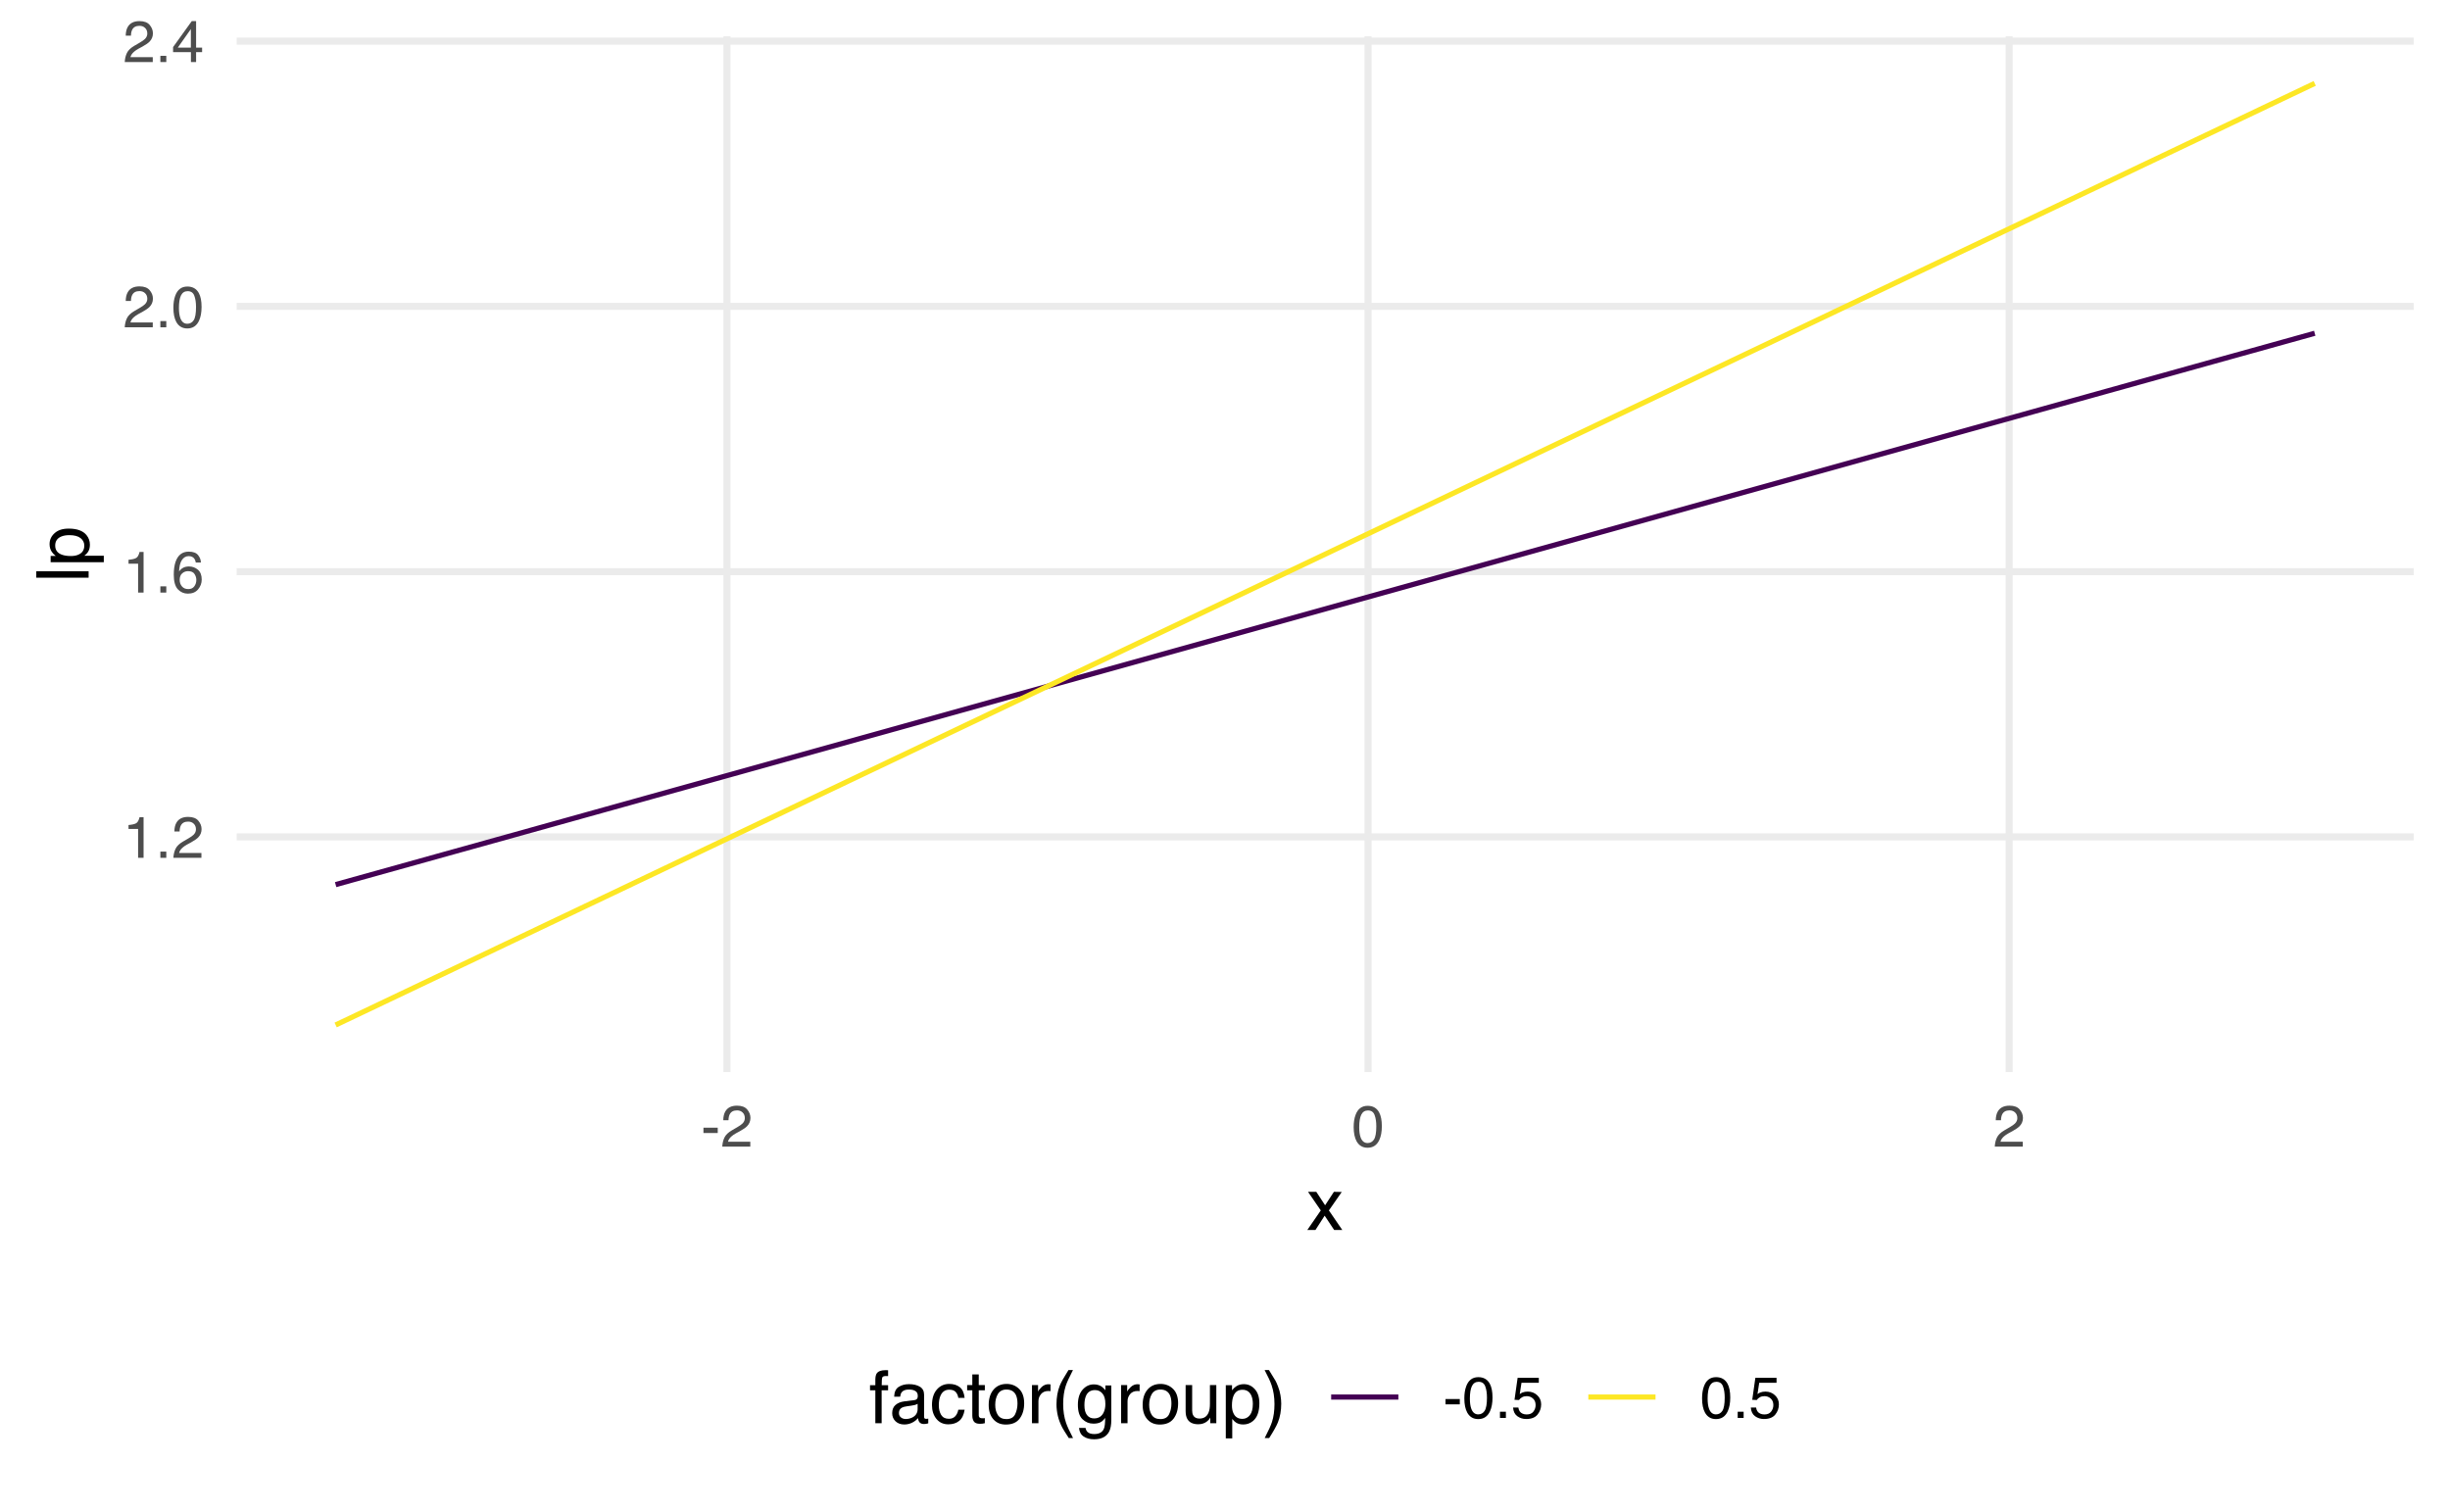<?xml version="1.0" encoding="UTF-8"?>
<svg xmlns="http://www.w3.org/2000/svg" xmlns:xlink="http://www.w3.org/1999/xlink" width="504pt" height="311pt" viewBox="0 0 504 311" version="1.1">
<defs>
<g>
<symbol overflow="visible" id="glyph0-0">
<path style="stroke:none;" d="M 0.391 0 L 0.391 -8.609 L 7.219 -8.609 L 7.219 0 Z M 6.141 -1.078 L 6.141 -7.531 L 1.469 -7.531 L 1.469 -1.078 Z M 6.141 -1.078 "/>
</symbol>
<symbol overflow="visible" id="glyph0-1">
<path style="stroke:none;" d="M 1.156 -5.938 L 1.156 -6.75 C 1.914 -6.82 2.441 -6.945 2.734 -7.125 C 3.035 -7.301 3.266 -7.711 3.422 -8.359 L 4.25 -8.359 L 4.25 0 L 3.125 0 L 3.125 -5.938 Z M 1.156 -5.938 "/>
</symbol>
<symbol overflow="visible" id="glyph0-2">
<path style="stroke:none;" d="M 1.031 -1.281 L 2.25 -1.281 L 2.25 0 L 1.031 0 Z M 1.031 -1.281 "/>
</symbol>
<symbol overflow="visible" id="glyph0-3">
<path style="stroke:none;" d="M 0.375 0 C 0.414 -0.719 0.566 -1.344 0.828 -1.875 C 1.086 -2.414 1.594 -2.906 2.344 -3.344 L 3.469 -4 C 3.969 -4.289 4.32 -4.539 4.531 -4.75 C 4.852 -5.07 5.016 -5.441 5.016 -5.859 C 5.016 -6.348 4.863 -6.734 4.562 -7.016 C 4.27 -7.305 3.883 -7.453 3.406 -7.453 C 2.676 -7.453 2.176 -7.18 1.906 -6.641 C 1.75 -6.336 1.664 -5.93 1.656 -5.422 L 0.578 -5.422 C 0.586 -6.148 0.723 -6.742 0.984 -7.203 C 1.441 -8.016 2.25 -8.422 3.406 -8.422 C 4.363 -8.422 5.062 -8.16 5.5 -7.641 C 5.945 -7.117 6.172 -6.539 6.172 -5.906 C 6.172 -5.238 5.938 -4.664 5.469 -4.188 C 5.195 -3.906 4.707 -3.566 4 -3.172 L 3.188 -2.734 C 2.812 -2.523 2.516 -2.32 2.297 -2.125 C 1.898 -1.789 1.648 -1.414 1.547 -1 L 6.141 -1 L 6.141 0 Z M 0.375 0 "/>
</symbol>
<symbol overflow="visible" id="glyph0-4">
<path style="stroke:none;" d="M 3.516 -8.422 C 4.453 -8.422 5.102 -8.176 5.469 -7.688 C 5.844 -7.207 6.031 -6.707 6.031 -6.188 L 4.984 -6.188 C 4.922 -6.52 4.82 -6.781 4.688 -6.969 C 4.426 -7.32 4.039 -7.5 3.531 -7.5 C 2.938 -7.5 2.461 -7.223 2.109 -6.672 C 1.766 -6.129 1.578 -5.352 1.547 -4.344 C 1.785 -4.695 2.086 -4.961 2.453 -5.141 C 2.785 -5.297 3.16 -5.375 3.578 -5.375 C 4.285 -5.375 4.898 -5.148 5.422 -4.703 C 5.941 -4.254 6.203 -3.582 6.203 -2.688 C 6.203 -1.926 5.953 -1.25 5.453 -0.656 C 4.961 -0.07 4.258 0.219 3.344 0.219 C 2.551 0.219 1.867 -0.078 1.297 -0.672 C 0.734 -1.273 0.453 -2.281 0.453 -3.688 C 0.453 -4.727 0.578 -5.613 0.828 -6.344 C 1.316 -7.727 2.211 -8.422 3.516 -8.422 Z M 3.438 -0.719 C 3.988 -0.719 4.398 -0.906 4.672 -1.281 C 4.953 -1.656 5.094 -2.098 5.094 -2.609 C 5.094 -3.035 4.969 -3.441 4.719 -3.828 C 4.477 -4.211 4.031 -4.406 3.375 -4.406 C 2.926 -4.406 2.531 -4.254 2.188 -3.953 C 1.844 -3.66 1.672 -3.211 1.672 -2.609 C 1.672 -2.078 1.828 -1.629 2.141 -1.266 C 2.453 -0.898 2.883 -0.719 3.438 -0.719 Z M 3.438 -0.719 "/>
</symbol>
<symbol overflow="visible" id="glyph0-5">
<path style="stroke:none;" d="M 3.25 -8.391 C 4.332 -8.391 5.117 -7.941 5.609 -7.047 C 5.984 -6.359 6.172 -5.41 6.172 -4.203 C 6.172 -3.066 6 -2.125 5.656 -1.375 C 5.164 -0.301 4.359 0.234 3.234 0.234 C 2.234 0.234 1.484 -0.203 0.984 -1.078 C 0.578 -1.816 0.375 -2.801 0.375 -4.031 C 0.375 -4.977 0.5 -5.797 0.75 -6.484 C 1.207 -7.754 2.039 -8.391 3.25 -8.391 Z M 3.234 -0.734 C 3.785 -0.734 4.223 -0.973 4.547 -1.453 C 4.867 -1.941 5.031 -2.848 5.031 -4.172 C 5.031 -5.117 4.91 -5.898 4.672 -6.516 C 4.441 -7.129 3.988 -7.438 3.312 -7.438 C 2.688 -7.438 2.227 -7.145 1.938 -6.562 C 1.656 -5.977 1.516 -5.117 1.516 -3.984 C 1.516 -3.129 1.609 -2.441 1.797 -1.922 C 2.078 -1.129 2.555 -0.734 3.234 -0.734 Z M 3.234 -0.734 "/>
</symbol>
<symbol overflow="visible" id="glyph0-6">
<path style="stroke:none;" d="M 3.969 -2.969 L 3.969 -6.781 L 1.281 -2.969 Z M 3.984 0 L 3.984 -2.047 L 0.312 -2.047 L 0.312 -3.078 L 4.156 -8.422 L 5.047 -8.422 L 5.047 -2.969 L 6.281 -2.969 L 6.281 -2.047 L 5.047 -2.047 L 5.047 0 Z M 3.984 0 "/>
</symbol>
<symbol overflow="visible" id="glyph0-7">
<path style="stroke:none;" d="M 0.5 -3.891 L 3.438 -3.891 L 3.438 -2.797 L 0.5 -2.797 Z M 0.5 -3.891 "/>
</symbol>
<symbol overflow="visible" id="glyph0-8">
<path style="stroke:none;" d="M 1.484 -2.141 C 1.555 -1.535 1.836 -1.117 2.328 -0.891 C 2.578 -0.773 2.863 -0.719 3.188 -0.719 C 3.812 -0.719 4.273 -0.914 4.578 -1.312 C 4.879 -1.707 5.031 -2.148 5.031 -2.641 C 5.031 -3.223 4.848 -3.676 4.484 -4 C 4.129 -4.32 3.703 -4.484 3.203 -4.484 C 2.836 -4.484 2.523 -4.41 2.266 -4.266 C 2.004 -4.129 1.785 -3.938 1.609 -3.688 L 0.688 -3.734 L 1.328 -8.25 L 5.688 -8.25 L 5.688 -7.234 L 2.125 -7.234 L 1.766 -4.906 C 1.961 -5.051 2.148 -5.16 2.328 -5.234 C 2.641 -5.359 3 -5.422 3.406 -5.422 C 4.176 -5.422 4.828 -5.172 5.359 -4.672 C 5.898 -4.18 6.172 -3.555 6.172 -2.797 C 6.172 -2.004 5.922 -1.301 5.422 -0.688 C 4.93 -0.082 4.148 0.219 3.078 0.219 C 2.398 0.219 1.797 0.023 1.266 -0.359 C 0.742 -0.742 0.453 -1.336 0.391 -2.141 Z M 1.484 -2.141 "/>
</symbol>
<symbol overflow="visible" id="glyph1-0">
<path style="stroke:none;" d="M 0.484 0 L 0.484 -10.766 L 9.031 -10.766 L 9.031 0 Z M 7.672 -1.344 L 7.672 -9.406 L 1.828 -9.406 L 1.828 -1.344 Z M 7.672 -1.344 "/>
</symbol>
<symbol overflow="visible" id="glyph1-1">
<path style="stroke:none;" d="M 0.219 -7.844 L 1.922 -7.844 L 3.734 -5.078 L 5.547 -7.844 L 7.156 -7.812 L 4.516 -4.016 L 7.266 0 L 5.594 0 L 3.641 -2.938 L 1.75 0 L 0.078 0 L 2.844 -4.016 Z M 0.219 -7.844 "/>
</symbol>
<symbol overflow="visible" id="glyph1-2">
<path style="stroke:none;" d="M 1.297 -9.031 C 1.316 -9.582 1.41 -9.984 1.578 -10.234 C 1.891 -10.68 2.484 -10.906 3.359 -10.906 C 3.441 -10.906 3.523 -10.906 3.609 -10.906 C 3.703 -10.906 3.805 -10.898 3.922 -10.891 L 3.922 -9.688 C 3.785 -9.695 3.688 -9.703 3.625 -9.703 C 3.562 -9.703 3.504 -9.703 3.453 -9.703 C 3.047 -9.703 2.801 -9.598 2.719 -9.391 C 2.645 -9.18 2.609 -8.656 2.609 -7.812 L 3.922 -7.812 L 3.922 -6.766 L 2.594 -6.766 L 2.594 0 L 1.297 0 L 1.297 -6.766 L 0.203 -6.766 L 0.203 -7.812 L 1.297 -7.812 Z M 1.297 -9.031 "/>
</symbol>
<symbol overflow="visible" id="glyph1-3">
<path style="stroke:none;" d="M 1.984 -2.094 C 1.984 -1.707 2.117 -1.406 2.391 -1.188 C 2.672 -0.969 3.004 -0.859 3.391 -0.859 C 3.848 -0.859 4.297 -0.961 4.734 -1.172 C 5.461 -1.535 5.828 -2.125 5.828 -2.938 L 5.828 -3.984 C 5.672 -3.891 5.461 -3.805 5.203 -3.734 C 4.953 -3.672 4.703 -3.625 4.453 -3.594 L 3.656 -3.484 C 3.176 -3.422 2.816 -3.32 2.578 -3.188 C 2.18 -2.957 1.984 -2.594 1.984 -2.094 Z M 5.172 -4.75 C 5.473 -4.789 5.676 -4.922 5.781 -5.141 C 5.832 -5.254 5.859 -5.422 5.859 -5.641 C 5.859 -6.086 5.695 -6.41 5.375 -6.609 C 5.062 -6.816 4.609 -6.922 4.016 -6.922 C 3.328 -6.922 2.836 -6.734 2.547 -6.359 C 2.391 -6.16 2.285 -5.859 2.234 -5.453 L 1 -5.453 C 1.031 -6.422 1.344 -7.094 1.938 -7.469 C 2.539 -7.844 3.242 -8.031 4.047 -8.031 C 4.961 -8.031 5.711 -7.852 6.297 -7.5 C 6.867 -7.156 7.156 -6.609 7.156 -5.859 L 7.156 -1.344 C 7.156 -1.207 7.18 -1.098 7.234 -1.016 C 7.285 -0.93 7.406 -0.891 7.594 -0.891 C 7.645 -0.891 7.707 -0.895 7.781 -0.906 C 7.852 -0.914 7.93 -0.926 8.016 -0.938 L 8.016 0.031 C 7.816 0.094 7.66 0.129 7.547 0.141 C 7.441 0.16 7.297 0.172 7.109 0.172 C 6.66 0.172 6.332 0.008 6.125 -0.312 C 6.02 -0.488 5.941 -0.734 5.891 -1.047 C 5.629 -0.691 5.242 -0.383 4.734 -0.125 C 4.234 0.133 3.68 0.266 3.078 0.266 C 2.348 0.266 1.75 0.047 1.281 -0.391 C 0.82 -0.836 0.594 -1.395 0.594 -2.062 C 0.594 -2.789 0.82 -3.352 1.281 -3.75 C 1.738 -4.145 2.332 -4.391 3.062 -4.484 Z M 4.078 -8.031 Z M 4.078 -8.031 "/>
</symbol>
<symbol overflow="visible" id="glyph1-4">
<path style="stroke:none;" d="M 3.984 -8.078 C 4.867 -8.078 5.586 -7.859 6.141 -7.422 C 6.703 -6.992 7.039 -6.254 7.156 -5.203 L 5.859 -5.203 C 5.785 -5.691 5.609 -6.094 5.328 -6.406 C 5.055 -6.727 4.609 -6.891 3.984 -6.891 C 3.148 -6.891 2.551 -6.477 2.188 -5.656 C 1.957 -5.125 1.844 -4.469 1.844 -3.688 C 1.844 -2.906 2.004 -2.242 2.328 -1.703 C 2.66 -1.172 3.188 -0.906 3.906 -0.906 C 4.445 -0.906 4.879 -1.07 5.203 -1.406 C 5.523 -1.738 5.742 -2.195 5.859 -2.781 L 7.156 -2.781 C 7 -1.738 6.629 -0.973 6.047 -0.484 C 5.461 -0.004 4.711 0.234 3.797 0.234 C 2.773 0.234 1.957 -0.141 1.344 -0.891 C 0.738 -1.641 0.438 -2.578 0.438 -3.703 C 0.438 -5.078 0.77 -6.148 1.438 -6.922 C 2.102 -7.691 2.953 -8.078 3.984 -8.078 Z M 3.781 -8.031 Z M 3.781 -8.031 "/>
</symbol>
<symbol overflow="visible" id="glyph1-5">
<path style="stroke:none;" d="M 1.234 -10.031 L 2.562 -10.031 L 2.562 -7.844 L 3.812 -7.844 L 3.812 -6.766 L 2.562 -6.766 L 2.562 -1.641 C 2.562 -1.367 2.656 -1.188 2.844 -1.094 C 2.945 -1.039 3.117 -1.016 3.359 -1.016 C 3.422 -1.016 3.488 -1.016 3.562 -1.016 C 3.633 -1.023 3.719 -1.035 3.812 -1.047 L 3.812 0 C 3.664 0.039 3.508 0.07 3.344 0.094 C 3.176 0.113 3 0.125 2.812 0.125 C 2.195 0.125 1.781 -0.031 1.562 -0.344 C 1.344 -0.664 1.234 -1.078 1.234 -1.578 L 1.234 -6.766 L 0.172 -6.766 L 0.172 -7.844 L 1.234 -7.844 Z M 1.234 -10.031 "/>
</symbol>
<symbol overflow="visible" id="glyph1-6">
<path style="stroke:none;" d="M 4.078 -0.844 C 4.953 -0.844 5.551 -1.172 5.875 -1.828 C 6.195 -2.492 6.359 -3.234 6.359 -4.047 C 6.359 -4.785 6.242 -5.383 6.016 -5.844 C 5.641 -6.562 5 -6.922 4.094 -6.922 C 3.289 -6.922 2.703 -6.613 2.328 -6 C 1.961 -5.383 1.781 -4.641 1.781 -3.766 C 1.781 -2.93 1.961 -2.234 2.328 -1.672 C 2.703 -1.117 3.285 -0.844 4.078 -0.844 Z M 4.125 -8.078 C 5.133 -8.078 5.988 -7.738 6.688 -7.062 C 7.383 -6.383 7.734 -5.395 7.734 -4.094 C 7.734 -2.82 7.426 -1.773 6.812 -0.953 C 6.195 -0.129 5.242 0.281 3.953 0.281 C 2.879 0.281 2.023 -0.082 1.391 -0.812 C 0.754 -1.539 0.438 -2.52 0.438 -3.75 C 0.438 -5.07 0.77 -6.125 1.438 -6.906 C 2.102 -7.688 3 -8.078 4.125 -8.078 Z M 4.094 -8.031 Z M 4.094 -8.031 "/>
</symbol>
<symbol overflow="visible" id="glyph1-7">
<path style="stroke:none;" d="M 1 -7.844 L 2.25 -7.844 L 2.25 -6.484 C 2.352 -6.754 2.602 -7.078 3 -7.453 C 3.406 -7.828 3.867 -8.016 4.391 -8.016 C 4.422 -8.016 4.461 -8.008 4.516 -8 C 4.578 -8 4.676 -7.992 4.812 -7.984 L 4.812 -6.594 C 4.738 -6.602 4.664 -6.609 4.594 -6.609 C 4.531 -6.617 4.461 -6.625 4.391 -6.625 C 3.723 -6.625 3.211 -6.41 2.859 -5.984 C 2.504 -5.555 2.328 -5.066 2.328 -4.516 L 2.328 0 L 1 0 Z M 1 -7.844 "/>
</symbol>
<symbol overflow="visible" id="glyph1-8">
<path style="stroke:none;" d="M 4.438 -10.938 C 3.664 -9.445 3.164 -8.348 2.938 -7.641 C 2.594 -6.578 2.422 -5.344 2.422 -3.938 C 2.422 -2.52 2.617 -1.227 3.016 -0.062 C 3.266 0.664 3.742 1.707 4.453 3.062 L 3.578 3.062 C 2.859 1.945 2.414 1.234 2.25 0.922 C 2.082 0.617 1.895 0.203 1.688 -0.328 C 1.414 -1.047 1.227 -1.816 1.125 -2.641 C 1.07 -3.066 1.047 -3.473 1.047 -3.859 C 1.047 -5.297 1.27 -6.582 1.719 -7.719 C 2.008 -8.438 2.609 -9.508 3.516 -10.938 Z M 4.438 -10.938 "/>
</symbol>
<symbol overflow="visible" id="glyph1-9">
<path style="stroke:none;" d="M 3.734 -7.984 C 4.348 -7.984 4.883 -7.832 5.344 -7.531 C 5.594 -7.352 5.848 -7.102 6.109 -6.781 L 6.109 -7.766 L 7.328 -7.766 L 7.328 -0.641 C 7.328 0.359 7.18 1.145 6.891 1.719 C 6.336 2.781 5.301 3.312 3.781 3.312 C 2.938 3.312 2.227 3.125 1.656 2.75 C 1.082 2.375 0.758 1.781 0.688 0.969 L 2.031 0.969 C 2.094 1.32 2.219 1.594 2.406 1.781 C 2.707 2.082 3.176 2.234 3.812 2.234 C 4.82 2.234 5.484 1.875 5.797 1.156 C 5.984 0.738 6.07 -0.008 6.062 -1.094 C 5.789 -0.688 5.469 -0.383 5.094 -0.188 C 4.727 0 4.242 0.094 3.641 0.094 C 2.785 0.094 2.039 -0.207 1.406 -0.812 C 0.77 -1.414 0.453 -2.41 0.453 -3.797 C 0.453 -5.109 0.77 -6.133 1.406 -6.875 C 2.051 -7.613 2.828 -7.984 3.734 -7.984 Z M 6.109 -3.953 C 6.109 -4.922 5.906 -5.641 5.5 -6.109 C 5.102 -6.578 4.598 -6.812 3.984 -6.812 C 3.047 -6.812 2.41 -6.379 2.078 -5.516 C 1.891 -5.047 1.797 -4.438 1.797 -3.688 C 1.797 -2.801 1.973 -2.129 2.328 -1.672 C 2.691 -1.211 3.176 -0.984 3.781 -0.984 C 4.727 -0.984 5.395 -1.41 5.781 -2.266 C 6 -2.742 6.109 -3.305 6.109 -3.953 Z M 3.891 -8.031 Z M 3.891 -8.031 "/>
</symbol>
<symbol overflow="visible" id="glyph1-10">
<path style="stroke:none;" d="M 2.281 -7.844 L 2.281 -2.641 C 2.281 -2.234 2.344 -1.906 2.469 -1.656 C 2.707 -1.188 3.145 -0.953 3.781 -0.953 C 4.695 -0.953 5.32 -1.363 5.656 -2.188 C 5.844 -2.625 5.938 -3.223 5.938 -3.984 L 5.938 -7.844 L 7.25 -7.844 L 7.25 0 L 6 0 L 6.016 -1.156 C 5.848 -0.852 5.641 -0.602 5.391 -0.406 C 4.879 0.008 4.266 0.219 3.547 0.219 C 2.43 0.219 1.672 -0.156 1.266 -0.906 C 1.047 -1.312 0.938 -1.848 0.938 -2.516 L 0.938 -7.844 Z M 4.094 -8.031 Z M 4.094 -8.031 "/>
</symbol>
<symbol overflow="visible" id="glyph1-11">
<path style="stroke:none;" d="M 4.281 -0.891 C 4.895 -0.891 5.406 -1.145 5.812 -1.656 C 6.219 -2.176 6.422 -2.945 6.422 -3.969 C 6.422 -4.594 6.332 -5.129 6.156 -5.578 C 5.812 -6.441 5.188 -6.875 4.281 -6.875 C 3.363 -6.875 2.738 -6.422 2.406 -5.516 C 2.219 -5.023 2.125 -4.398 2.125 -3.641 C 2.125 -3.035 2.219 -2.523 2.406 -2.109 C 2.75 -1.297 3.375 -0.891 4.281 -0.891 Z M 0.859 -7.812 L 2.141 -7.812 L 2.141 -6.766 C 2.41 -7.117 2.703 -7.395 3.016 -7.594 C 3.453 -7.883 3.973 -8.031 4.578 -8.031 C 5.461 -8.031 6.211 -7.688 6.828 -7 C 7.453 -6.32 7.766 -5.352 7.766 -4.094 C 7.766 -2.383 7.32 -1.164 6.438 -0.438 C 5.863 0.031 5.203 0.266 4.453 0.266 C 3.859 0.266 3.363 0.133 2.969 -0.125 C 2.727 -0.27 2.469 -0.52 2.188 -0.875 L 2.188 3.125 L 0.859 3.125 Z M 0.859 -7.812 "/>
</symbol>
<symbol overflow="visible" id="glyph1-12">
<path style="stroke:none;" d="M 0.516 3.062 C 1.297 1.551 1.797 0.445 2.016 -0.25 C 2.359 -1.301 2.531 -2.531 2.531 -3.938 C 2.531 -5.352 2.332 -6.645 1.938 -7.812 C 1.695 -8.539 1.219 -9.582 0.5 -10.938 L 1.391 -10.938 C 2.141 -9.738 2.594 -9 2.75 -8.719 C 2.906 -8.438 3.078 -8.047 3.266 -7.547 C 3.504 -6.941 3.672 -6.336 3.766 -5.734 C 3.867 -5.141 3.922 -4.566 3.922 -4.016 C 3.922 -2.578 3.691 -1.289 3.234 -0.156 C 2.941 0.57 2.344 1.645 1.438 3.062 Z M 0.516 3.062 "/>
</symbol>
<symbol overflow="visible" id="glyph2-0">
<path style="stroke:none;" d="M 0 -0.484 L -10.766 -0.484 L -10.766 -9.031 L 0 -9.031 Z M -1.344 -7.672 L -9.406 -7.672 L -9.406 -1.828 L -1.344 -1.828 Z M -1.344 -7.672 "/>
</symbol>
<symbol overflow="visible" id="glyph2-1">
<path style="stroke:none;" d="M -10.766 -1 L -10.766 -2.328 L 0 -2.328 L 0 -1 Z M -10.766 -1 "/>
</symbol>
<symbol overflow="visible" id="glyph2-2">
<path style="stroke:none;" d="M -0.891 -4.281 C -0.891 -4.895 -1.145 -5.406 -1.656 -5.812 C -2.176 -6.219 -2.945 -6.422 -3.969 -6.422 C -4.594 -6.422 -5.129 -6.332 -5.578 -6.156 C -6.441 -5.812 -6.875 -5.188 -6.875 -4.281 C -6.875 -3.363 -6.422 -2.738 -5.516 -2.406 C -5.023 -2.219 -4.398 -2.125 -3.641 -2.125 C -3.035 -2.125 -2.523 -2.219 -2.109 -2.406 C -1.297 -2.75 -0.891 -3.375 -0.891 -4.281 Z M -7.812 -0.859 L -7.812 -2.141 L -6.766 -2.141 C -7.117 -2.41 -7.395 -2.703 -7.594 -3.016 C -7.883 -3.453 -8.031 -3.973 -8.031 -4.578 C -8.031 -5.461 -7.688 -6.211 -7 -6.828 C -6.32 -7.453 -5.352 -7.766 -4.094 -7.766 C -2.383 -7.766 -1.164 -7.32 -0.438 -6.438 C 0.031 -5.863 0.266 -5.203 0.266 -4.453 C 0.266 -3.859 0.133 -3.363 -0.125 -2.969 C -0.27 -2.727 -0.52 -2.469 -0.875 -2.188 L 3.125 -2.188 L 3.125 -0.859 Z M -7.812 -0.859 "/>
</symbol>
</g>
<clipPath id="clip1">
  <path d="M 48.691 171 L 496.527 171 L 496.527 173 L 48.691 173 Z M 48.691 171 "/>
</clipPath>
<clipPath id="clip2">
  <path d="M 48.691 116 L 496.527 116 L 496.527 119 L 48.691 119 Z M 48.691 116 "/>
</clipPath>
<clipPath id="clip3">
  <path d="M 48.691 62 L 496.527 62 L 496.527 64 L 48.691 64 Z M 48.691 62 "/>
</clipPath>
<clipPath id="clip4">
  <path d="M 48.691 7.473 L 496.527 7.473 L 496.527 10 L 48.691 10 Z M 48.691 7.473 "/>
</clipPath>
<clipPath id="clip5">
  <path d="M 148 7.473 L 151 7.473 L 151 220.562 L 148 220.562 Z M 148 7.473 "/>
</clipPath>
<clipPath id="clip6">
  <path d="M 280 7.473 L 283 7.473 L 283 220.562 L 280 220.562 Z M 280 7.473 "/>
</clipPath>
<clipPath id="clip7">
  <path d="M 412 7.473 L 415 7.473 L 415 220.562 L 412 220.562 Z M 412 7.473 "/>
</clipPath>
</defs>
<g id="surface189">
<rect x="0" y="0" width="504" height="311" style="fill:rgb(100%,100%,100%);fill-opacity:1;stroke:none;"/>
<g clip-path="url(#clip1)" clip-rule="nonzero">
<path style="fill:none;stroke-width:1.455;stroke-linecap:butt;stroke-linejoin:round;stroke:rgb(92.157%,92.157%,92.157%);stroke-opacity:1;stroke-miterlimit:10;" d="M 48.691 172.18 L 496.527 172.18 "/>
</g>
<g clip-path="url(#clip2)" clip-rule="nonzero">
<path style="fill:none;stroke-width:1.455;stroke-linecap:butt;stroke-linejoin:round;stroke:rgb(92.157%,92.157%,92.157%);stroke-opacity:1;stroke-miterlimit:10;" d="M 48.691 117.609 L 496.527 117.609 "/>
</g>
<g clip-path="url(#clip3)" clip-rule="nonzero">
<path style="fill:none;stroke-width:1.455;stroke-linecap:butt;stroke-linejoin:round;stroke:rgb(92.157%,92.157%,92.157%);stroke-opacity:1;stroke-miterlimit:10;" d="M 48.691 63.035 L 496.527 63.035 "/>
</g>
<g clip-path="url(#clip4)" clip-rule="nonzero">
<path style="fill:none;stroke-width:1.455;stroke-linecap:butt;stroke-linejoin:round;stroke:rgb(92.157%,92.157%,92.157%);stroke-opacity:1;stroke-miterlimit:10;" d="M 48.691 8.461 L 496.527 8.461 "/>
</g>
<g clip-path="url(#clip5)" clip-rule="nonzero">
<path style="fill:none;stroke-width:1.455;stroke-linecap:butt;stroke-linejoin:round;stroke:rgb(92.157%,92.157%,92.157%);stroke-opacity:1;stroke-miterlimit:10;" d="M 149.547 220.559 L 149.547 7.473 "/>
</g>
<g clip-path="url(#clip6)" clip-rule="nonzero">
<path style="fill:none;stroke-width:1.455;stroke-linecap:butt;stroke-linejoin:round;stroke:rgb(92.157%,92.157%,92.157%);stroke-opacity:1;stroke-miterlimit:10;" d="M 281.43 220.559 L 281.43 7.473 "/>
</g>
<g clip-path="url(#clip7)" clip-rule="nonzero">
<path style="fill:none;stroke-width:1.455;stroke-linecap:butt;stroke-linejoin:round;stroke:rgb(92.157%,92.157%,92.157%);stroke-opacity:1;stroke-miterlimit:10;" d="M 413.312 220.559 L 413.312 7.473 "/>
</g>
<path style="fill:none;stroke-width:1.067;stroke-linecap:butt;stroke-linejoin:round;stroke:rgb(26.667%,0.392%,32.941%);stroke-opacity:1;stroke-miterlimit:10;" d="M 69.047 181.996 L 93.145 175.281 L 93.246 175.254 L 104.023 172.254 L 113.184 169.699 L 114.727 169.27 L 117.66 168.453 L 120.387 167.691 L 124.324 166.594 L 127.945 165.586 L 130.422 164.898 L 130.895 164.766 L 132.18 164.406 L 132.375 164.352 L 134.281 163.82 L 136.883 163.098 L 138.793 162.562 L 140.473 162.098 L 141.195 161.895 L 142.547 161.52 L 143.094 161.367 L 143.727 161.191 L 146.656 160.375 L 146.707 160.359 L 149.082 159.699 L 150.145 159.402 L 152.18 158.836 L 152.613 158.715 L 152.754 158.676 L 153.164 158.562 L 153.949 158.34 L 154.488 158.191 L 155.02 158.043 L 155.039 158.039 L 155.867 157.809 L 156.246 157.703 L 159.238 156.867 L 159.289 156.855 L 160.965 156.387 L 161.133 156.34 L 161.52 156.23 L 163.938 155.559 L 165.23 155.199 L 166.176 154.938 L 167.09 154.68 L 167.746 154.496 L 168.105 154.398 L 168.27 154.352 L 168.492 154.289 L 168.664 154.242 L 169.039 154.137 L 169.234 154.082 L 169.688 153.957 L 169.754 153.938 L 169.918 153.891 L 170.75 153.66 L 171.164 153.547 L 173.016 153.031 L 173.953 152.77 L 174.648 152.574 L 175.199 152.422 L 175.215 152.418 L 175.367 152.375 L 175.773 152.262 L 176.281 152.117 L 177.516 151.773 L 177.906 151.668 L 177.93 151.66 L 178.965 151.371 L 179.742 151.156 L 180.203 151.027 L 181.344 150.711 L 181.391 150.695 L 182.758 150.316 L 182.895 150.277 L 183.656 150.062 L 184.074 149.949 L 184.594 149.805 L 184.945 149.707 L 185.105 149.66 L 185.699 149.496 L 186.18 149.359 L 186.223 149.348 L 186.469 149.281 L 186.484 149.277 L 187.301 149.051 L 188.258 148.781 L 188.547 148.703 L 188.66 148.672 L 188.816 148.625 L 190.605 148.129 L 191.363 147.918 L 191.441 147.895 L 191.609 147.848 L 191.848 147.781 L 192.27 147.664 L 192.359 147.641 L 192.477 147.605 L 192.746 147.531 L 193.254 147.391 L 193.32 147.371 L 193.758 147.25 L 193.902 147.211 L 193.953 147.195 L 193.977 147.188 L 194.207 147.125 L 194.32 147.094 L 194.43 147.062 L 194.68 146.992 L 194.773 146.965 L 195.688 146.711 L 196.066 146.605 L 196.145 146.586 L 196.246 146.555 L 196.555 146.473 L 197.648 146.164 L 198.031 146.059 L 198.527 145.922 L 198.562 145.91 L 198.773 145.852 L 199.176 145.742 L 199.602 145.621 L 199.676 145.602 L 199.684 145.598 L 200.18 145.461 L 200.543 145.359 L 200.605 145.344 L 202.109 144.922 L 202.41 144.84 L 203.094 144.648 L 203.375 144.57 L 204.125 144.359 L 204.629 144.223 L 204.73 144.191 L 204.914 144.141 L 205.16 144.074 L 205.645 143.938 L 205.691 143.926 L 206.031 143.832 L 206.043 143.828 L 206.227 143.777 L 206.324 143.75 L 207.438 143.438 L 207.445 143.438 L 207.484 143.426 L 207.66 143.375 L 207.707 143.363 L 208.062 143.266 L 208.633 143.105 L 208.836 143.051 L 209.02 142.996 L 209.121 142.969 L 209.422 142.887 L 209.445 142.879 L 209.742 142.797 L 210.047 142.711 L 210.406 142.613 L 210.988 142.449 L 211.246 142.379 L 211.309 142.359 L 211.387 142.34 L 211.582 142.285 L 211.746 142.238 L 212.348 142.07 L 212.809 141.941 L 212.859 141.93 L 213.289 141.809 L 213.406 141.777 L 213.719 141.688 L 213.93 141.629 L 213.949 141.625 L 213.992 141.613 L 214.027 141.602 L 214.062 141.594 L 214.199 141.555 L 214.32 141.52 L 214.41 141.496 L 214.539 141.461 L 214.594 141.445 L 214.754 141.398 L 214.984 141.336 L 215.27 141.258 L 215.434 141.211 L 215.801 141.109 L 216.129 141.016 L 216.613 140.883 L 216.645 140.875 L 217.262 140.703 L 217.309 140.688 L 217.484 140.641 L 217.629 140.598 L 217.969 140.504 L 218.441 140.375 L 218.543 140.344 L 218.938 140.234 L 219.039 140.207 L 219.047 140.203 L 219.109 140.188 L 219.223 140.156 L 219.305 140.133 L 220.043 139.926 L 220.164 139.895 L 220.809 139.715 L 220.93 139.68 L 221.039 139.648 L 221.074 139.641 L 221.371 139.555 L 221.453 139.535 L 221.676 139.473 L 221.77 139.445 L 222.395 139.27 L 222.559 139.227 L 222.59 139.215 L 222.672 139.195 L 222.73 139.176 L 222.75 139.172 L 223.031 139.094 L 223.09 139.078 L 223.223 139.039 L 223.523 138.957 L 223.691 138.91 L 224.168 138.777 L 224.457 138.695 L 224.512 138.68 L 224.812 138.598 L 225.18 138.496 L 225.438 138.422 L 225.969 138.277 L 226.848 138.031 L 227.039 137.977 L 227.598 137.82 L 227.68 137.801 L 228.035 137.699 L 228.133 137.672 L 228.324 137.617 L 228.461 137.582 L 229.73 137.227 L 229.973 137.16 L 230.844 136.918 L 231.133 136.836 L 231.301 136.789 L 231.309 136.789 L 231.598 136.707 L 232.062 136.578 L 232.094 136.57 L 232.16 136.551 L 233.059 136.301 L 233.086 136.293 L 233.262 136.242 L 233.918 136.062 L 234.105 136.008 L 234.211 135.98 L 234.449 135.914 L 235.16 135.715 L 235.184 135.707 L 235.504 135.617 L 235.734 135.555 L 235.895 135.512 L 236.117 135.449 L 236.352 135.383 L 236.621 135.309 L 237.531 135.055 L 237.551 135.047 L 237.582 135.039 L 237.73 135 L 238.215 134.863 L 238.875 134.68 L 238.891 134.676 L 238.977 134.652 L 239.199 134.59 L 239.32 134.555 L 239.418 134.527 L 239.566 134.488 L 240.094 134.34 L 240.77 134.152 L 240.938 134.105 L 241.066 134.07 L 241.262 134.016 L 241.672 133.898 L 241.777 133.871 L 241.805 133.863 L 242.691 133.617 L 242.875 133.566 L 242.949 133.543 L 243.16 133.484 L 243.34 133.438 L 243.465 133.402 L 243.5 133.391 L 243.66 133.348 L 243.836 133.297 L 244.133 133.215 L 244.281 133.172 L 244.539 133.102 L 244.883 133.004 L 245.066 132.953 L 245.754 132.762 L 246.055 132.68 L 246.891 132.445 L 246.914 132.441 L 246.973 132.422 L 247.066 132.398 L 247.418 132.301 L 247.621 132.242 L 247.629 132.238 L 247.656 132.23 L 247.754 132.207 L 248.227 132.074 L 248.309 132.051 L 248.531 131.988 L 248.555 131.98 L 248.672 131.949 L 248.816 131.91 L 249.281 131.781 L 249.742 131.652 L 249.754 131.648 L 249.973 131.586 L 249.98 131.586 L 249.996 131.582 L 250.312 131.492 L 250.379 131.473 L 250.523 131.434 L 250.691 131.387 L 250.715 131.379 L 250.754 131.371 L 250.852 131.344 L 251.172 131.254 L 251.332 131.207 L 251.391 131.191 L 251.484 131.168 L 251.574 131.141 L 251.715 131.102 L 251.75 131.094 L 251.816 131.074 L 251.902 131.051 L 251.992 131.023 L 252.004 131.02 L 252.285 130.945 L 252.379 130.918 L 252.457 130.895 L 252.898 130.773 L 253.098 130.715 L 253.688 130.551 L 253.703 130.547 L 253.742 130.535 L 253.828 130.512 L 254.398 130.355 L 254.691 130.273 L 254.941 130.203 L 255.004 130.188 L 255.082 130.164 L 255.371 130.082 L 255.477 130.055 L 255.617 130.016 L 255.676 130 L 255.836 129.953 L 256.168 129.859 L 256.441 129.785 L 256.578 129.746 L 256.645 129.727 L 256.742 129.703 L 256.766 129.695 L 257.09 129.605 L 257.16 129.586 L 257.172 129.582 L 257.23 129.566 L 257.238 129.562 L 257.262 129.555 L 257.512 129.488 L 257.559 129.473 L 257.73 129.426 L 257.805 129.406 L 257.84 129.395 L 258.164 129.305 L 258.188 129.297 L 258.426 129.23 L 258.605 129.184 L 259.07 129.051 L 259.281 128.992 L 259.445 128.949 L 259.457 128.945 L 259.594 128.906 L 259.984 128.797 L 260.035 128.785 L 260.09 128.77 L 260.207 128.734 L 260.52 128.648 L 260.746 128.586 L 261.066 128.496 L 261.363 128.414 L 261.398 128.402 L 261.641 128.336 L 261.906 128.262 L 261.996 128.238 L 262.105 128.207 L 262.266 128.164 L 262.637 128.059 L 262.887 127.988 L 262.926 127.977 L 263.359 127.859 L 263.633 127.781 L 263.648 127.777 L 263.941 127.695 L 264.133 127.641 L 264.266 127.605 L 264.406 127.566 L 264.441 127.555 L 264.875 127.434 L 265.332 127.309 L 265.875 127.156 L 266.105 127.094 L 266.32 127.031 L 266.34 127.027 L 266.973 126.852 L 267.316 126.754 L 267.527 126.695 L 267.746 126.637 L 267.871 126.602 L 267.883 126.598 L 268.039 126.555 L 268.324 126.473 L 268.516 126.422 L 269.137 126.246 L 269.199 126.23 L 269.254 126.215 L 269.34 126.191 L 269.773 126.07 L 269.887 126.039 L 269.953 126.02 L 270.969 125.738 L 271.227 125.664 L 271.398 125.617 L 271.414 125.613 L 271.422 125.609 L 271.543 125.578 L 271.762 125.516 L 272.324 125.359 L 272.398 125.34 L 272.582 125.289 L 272.629 125.273 L 272.633 125.273 L 272.703 125.254 L 272.723 125.25 L 272.801 125.227 L 272.922 125.191 L 273.027 125.164 L 273.301 125.086 L 273.789 124.953 L 273.848 124.934 L 273.953 124.906 L 273.996 124.895 L 274.152 124.852 L 274.164 124.848 L 274.195 124.84 L 274.414 124.777 L 274.566 124.734 L 274.648 124.711 L 274.898 124.645 L 274.926 124.637 L 275.367 124.512 L 275.371 124.512 L 275.516 124.473 L 275.723 124.414 L 275.836 124.383 L 275.848 124.379 L 275.938 124.352 L 276.082 124.312 L 276.09 124.312 L 276.383 124.227 L 276.543 124.184 L 276.691 124.145 L 277.012 124.055 L 277.047 124.043 L 277.164 124.012 L 277.227 123.992 L 277.379 123.953 L 277.383 123.949 L 277.883 123.812 L 277.895 123.809 L 278.066 123.762 L 278.082 123.754 L 278.137 123.742 L 278.172 123.73 L 278.219 123.719 L 278.344 123.684 L 278.539 123.629 L 278.777 123.562 L 278.875 123.535 L 279.215 123.441 L 279.359 123.398 L 279.371 123.395 L 280.195 123.168 L 280.203 123.164 L 280.629 123.047 L 280.824 122.992 L 281.062 122.926 L 281.316 122.855 L 281.52 122.797 L 281.559 122.785 L 281.672 122.754 L 282 122.664 L 282.348 122.566 L 282.484 122.527 L 282.535 122.516 L 282.797 122.441 L 282.977 122.391 L 283.094 122.359 L 283.215 122.324 L 283.773 122.172 L 283.875 122.141 L 284.121 122.074 L 284.992 121.828 L 285.066 121.809 L 285.07 121.809 L 285.145 121.789 L 285.27 121.754 L 285.406 121.715 L 285.496 121.691 L 285.652 121.648 L 285.723 121.629 L 286.168 121.504 L 286.414 121.434 L 286.418 121.434 L 286.496 121.41 L 286.574 121.391 L 287.355 121.172 L 287.43 121.152 L 287.461 121.141 L 287.66 121.086 L 287.723 121.07 L 287.871 121.027 L 288.457 120.863 L 288.777 120.777 L 288.832 120.762 L 289.016 120.707 L 289.102 120.684 L 289.234 120.648 L 289.352 120.617 L 289.793 120.492 L 289.84 120.48 L 289.984 120.438 L 290.051 120.422 L 290.125 120.402 L 290.18 120.387 L 290.215 120.375 L 290.246 120.367 L 290.312 120.348 L 290.418 120.32 L 290.664 120.25 L 290.723 120.234 L 290.91 120.18 L 290.941 120.172 L 291.102 120.129 L 291.105 120.125 L 291.172 120.109 L 291.34 120.062 L 291.465 120.027 L 291.77 119.941 L 292.031 119.867 L 292.258 119.805 L 292.266 119.805 L 292.816 119.652 L 293.031 119.59 L 293.172 119.551 L 293.219 119.539 L 293.223 119.535 L 293.375 119.492 L 293.383 119.492 L 293.777 119.383 L 293.828 119.367 L 293.852 119.363 L 294.039 119.309 L 294.219 119.258 L 294.426 119.203 L 294.477 119.188 L 294.617 119.148 L 294.746 119.113 L 294.773 119.105 L 294.789 119.102 L 294.824 119.09 L 294.844 119.086 L 294.91 119.066 L 294.922 119.062 L 295.039 119.031 L 295.094 119.016 L 295.172 118.996 L 295.363 118.941 L 295.547 118.891 L 295.684 118.852 L 295.785 118.824 L 295.816 118.812 L 295.852 118.805 L 296.023 118.758 L 296.484 118.629 L 296.633 118.586 L 296.688 118.57 L 296.914 118.508 L 297.102 118.457 L 297.391 118.375 L 297.395 118.375 L 297.441 118.359 L 297.492 118.348 L 297.641 118.305 L 297.68 118.293 L 297.969 118.215 L 298.004 118.207 L 298.523 118.059 L 298.656 118.023 L 298.824 117.977 L 298.852 117.969 L 299.031 117.918 L 299.266 117.855 L 299.594 117.762 L 299.609 117.758 L 299.945 117.664 L 299.969 117.656 L 300.055 117.633 L 300.074 117.629 L 300.625 117.477 L 300.695 117.457 L 300.965 117.379 L 301.535 117.223 L 301.816 117.141 L 301.867 117.129 L 301.898 117.121 L 302.332 117 L 302.418 116.973 L 302.699 116.898 L 302.727 116.887 L 302.832 116.859 L 302.926 116.832 L 303.133 116.777 L 303.754 116.602 L 304.074 116.516 L 304.363 116.434 L 304.367 116.434 L 304.375 116.43 L 304.418 116.418 L 305.574 116.094 L 305.633 116.078 L 305.652 116.074 L 305.66 116.07 L 305.887 116.008 L 305.891 116.008 L 305.938 115.992 L 306.141 115.938 L 306.273 115.902 L 306.422 115.859 L 306.574 115.816 L 306.637 115.801 L 306.688 115.785 L 307.34 115.605 L 307.539 115.547 L 307.594 115.531 L 307.598 115.531 L 307.883 115.453 L 308.238 115.355 L 308.434 115.297 L 308.668 115.234 L 309.008 115.141 L 309.117 115.109 L 309.375 115.035 L 309.383 115.035 L 310.051 114.848 L 310.379 114.758 L 310.625 114.688 L 310.809 114.637 L 311.426 114.465 L 311.473 114.453 L 312.918 114.051 L 312.938 114.043 L 313.172 113.98 L 313.289 113.945 L 313.691 113.836 L 313.754 113.816 L 314.195 113.691 L 314.359 113.648 L 314.375 113.645 L 314.43 113.629 L 314.508 113.605 L 314.945 113.484 L 314.984 113.473 L 315.207 113.41 L 315.246 113.402 L 315.582 113.309 L 315.949 113.203 L 316.02 113.184 L 316.539 113.039 L 317.172 112.863 L 317.301 112.828 L 317.629 112.738 L 317.703 112.715 L 317.906 112.66 L 317.93 112.652 L 318.223 112.57 L 318.367 112.531 L 318.402 112.523 L 318.484 112.5 L 318.809 112.406 L 319.223 112.293 L 319.887 112.109 L 319.906 112.102 L 320.082 112.055 L 320.102 112.047 L 320.273 112 L 320.312 111.988 L 321.301 111.715 L 321.816 111.57 L 322.336 111.426 L 322.465 111.391 L 323.137 111.203 L 323.188 111.188 L 323.211 111.184 L 323.266 111.168 L 324.016 110.957 L 324.156 110.918 L 324.559 110.805 L 324.621 110.789 L 324.641 110.785 L 324.648 110.781 L 324.902 110.711 L 324.973 110.691 L 325.332 110.59 L 325.594 110.52 L 325.648 110.504 L 325.891 110.434 L 326.363 110.305 L 326.375 110.301 L 326.406 110.293 L 326.57 110.246 L 326.613 110.234 L 326.68 110.215 L 326.828 110.172 L 326.867 110.164 L 326.902 110.152 L 327.004 110.125 L 327.594 109.961 L 327.875 109.883 L 327.965 109.855 L 328.074 109.828 L 328.145 109.809 L 328.145 109.805 L 328.211 109.789 L 328.387 109.738 L 328.473 109.715 L 328.664 109.664 L 329.16 109.523 L 329.562 109.41 L 329.855 109.332 L 330.043 109.277 L 330.242 109.223 L 330.707 109.094 L 330.746 109.082 L 330.945 109.027 L 330.969 109.02 L 331.223 108.949 L 331.523 108.867 L 332.609 108.562 L 333.09 108.43 L 333.395 108.344 L 333.758 108.242 L 333.816 108.227 L 334.832 107.945 L 335.469 107.766 L 336.297 107.535 L 336.309 107.531 L 336.395 107.508 L 336.434 107.496 L 336.488 107.48 L 336.777 107.402 L 336.824 107.391 L 337.141 107.301 L 337.77 107.125 L 337.84 107.105 L 337.848 107.105 L 338.219 107 L 338.383 106.953 L 338.719 106.859 L 338.773 106.844 L 338.82 106.832 L 338.941 106.801 L 338.941 106.797 L 339.152 106.738 L 339.48 106.648 L 339.801 106.559 L 339.898 106.531 L 339.977 106.512 L 340.207 106.445 L 340.258 106.434 L 340.375 106.398 L 340.422 106.387 L 340.691 106.312 L 340.781 106.285 L 341.117 106.191 L 341.711 106.027 L 341.715 106.027 L 341.742 106.02 L 342.066 105.93 L 342.195 105.891 L 342.398 105.836 L 342.57 105.789 L 342.949 105.684 L 343.113 105.637 L 343.199 105.613 L 343.277 105.59 L 343.371 105.562 L 343.59 105.504 L 343.781 105.449 L 344.207 105.332 L 344.266 105.316 L 344.418 105.273 L 344.551 105.234 L 344.953 105.125 L 344.98 105.117 L 345.961 104.844 L 346.582 104.672 L 346.652 104.652 L 346.832 104.602 L 347.16 104.508 L 347.184 104.504 L 347.301 104.469 L 347.426 104.434 L 347.625 104.379 L 347.789 104.332 L 347.902 104.301 L 347.914 104.301 L 348 104.273 L 348.32 104.184 L 348.598 104.109 L 349.328 103.906 L 349.406 103.883 L 349.516 103.852 L 349.637 103.82 L 349.77 103.781 L 349.961 103.727 L 350.094 103.691 L 350.184 103.668 L 350.648 103.539 L 350.867 103.477 L 351.516 103.297 L 351.594 103.273 L 351.828 103.207 L 352 103.16 L 352.289 103.078 L 352.629 102.984 L 352.672 102.973 L 353.004 102.883 L 353.223 102.82 L 354.035 102.594 L 354.766 102.391 L 355.566 102.168 L 356.059 102.031 L 356.355 101.945 L 356.539 101.895 L 357.074 101.746 L 357.094 101.742 L 357.254 101.695 L 357.328 101.676 L 357.629 101.594 L 358.059 101.473 L 358.219 101.426 L 358.602 101.32 L 358.766 101.273 L 358.801 101.266 L 359.316 101.121 L 359.625 101.035 L 359.91 100.957 L 360.18 100.883 L 360.656 100.75 L 360.676 100.742 L 361.91 100.398 L 362.25 100.305 L 362.262 100.301 L 362.531 100.227 L 363.457 99.969 L 364.168 99.77 L 364.402 99.703 L 364.41 99.703 L 364.5 99.68 L 364.734 99.613 L 365.387 99.43 L 365.527 99.391 L 365.562 99.383 L 365.746 99.332 L 366.707 99.062 L 367.543 98.828 L 368.211 98.645 L 368.363 98.602 L 369.242 98.355 L 369.309 98.336 L 370.207 98.086 L 370.742 97.938 L 371.02 97.863 L 371.043 97.855 L 371.559 97.711 L 372.352 97.488 L 372.422 97.469 L 372.656 97.406 L 373.152 97.266 L 374.016 97.027 L 374.152 96.988 L 374.871 96.789 L 375.121 96.719 L 375.184 96.699 L 375.207 96.695 L 376.918 96.219 L 376.953 96.207 L 377.746 95.988 L 378.965 95.648 L 379.18 95.586 L 379.324 95.547 L 379.859 95.398 L 380.172 95.312 L 380.645 95.18 L 381.238 95.012 L 381.77 94.867 L 382.016 94.797 L 382.105 94.773 L 383.234 94.457 L 384.168 94.199 L 384.453 94.117 L 384.457 94.117 L 384.477 94.109 L 385.422 93.848 L 386.625 93.512 L 386.695 93.492 L 387.91 93.156 L 389.176 92.801 L 389.188 92.801 L 389.801 92.629 L 390.316 92.484 L 391.281 92.215 L 391.336 92.199 L 391.367 92.191 L 392.574 91.855 L 392.977 91.742 L 394.102 91.43 L 395.293 91.098 L 395.391 91.07 L 396.16 90.855 L 397.281 90.543 L 398.285 90.266 L 399.539 89.914 L 399.555 89.91 L 402.039 89.219 L 402.223 89.168 L 402.625 89.055 L 405.352 88.293 L 405.871 88.148 L 406.727 87.914 L 407.344 87.742 L 407.902 87.586 L 408.941 87.293 L 410.727 86.797 L 410.777 86.785 L 411.109 86.691 L 411.141 86.684 L 414.391 85.777 L 414.418 85.77 L 418.016 84.766 L 419.602 84.324 L 419.797 84.27 L 421.762 83.723 L 424.477 82.965 L 425.391 82.711 L 426.148 82.5 L 428.918 81.73 L 431.031 81.141 L 433.469 80.461 L 440.027 78.633 L 442.539 77.934 L 443.758 77.594 L 444.828 77.297 L 448.051 76.398 L 451.844 75.34 L 458.656 73.441 L 459.379 73.242 L 466.66 71.215 L 469.445 70.438 L 476.172 68.562 "/>
<path style="fill:none;stroke-width:1.067;stroke-linecap:butt;stroke-linejoin:round;stroke:rgb(99.216%,90.588%,14.51%);stroke-opacity:1;stroke-miterlimit:10;" d="M 69.047 210.875 L 93.145 199.41 L 93.246 199.359 L 104.023 194.234 L 113.184 189.875 L 114.727 189.141 L 117.66 187.746 L 120.387 186.445 L 124.324 184.574 L 127.945 182.852 L 130.422 181.672 L 130.895 181.445 L 132.18 180.836 L 132.375 180.742 L 134.281 179.836 L 136.883 178.598 L 138.793 177.688 L 140.473 176.891 L 141.195 176.547 L 142.547 175.902 L 143.094 175.645 L 143.727 175.34 L 146.656 173.945 L 146.707 173.922 L 149.082 172.793 L 150.145 172.289 L 152.18 171.32 L 152.613 171.113 L 152.754 171.047 L 153.164 170.852 L 153.949 170.477 L 154.488 170.223 L 155.02 169.969 L 155.039 169.957 L 155.867 169.562 L 156.246 169.383 L 159.238 167.961 L 159.289 167.938 L 160.965 167.141 L 161.133 167.059 L 161.52 166.875 L 163.938 165.723 L 165.23 165.109 L 166.176 164.66 L 167.09 164.223 L 167.746 163.914 L 168.105 163.742 L 168.215 163.688 L 168.27 163.664 L 168.492 163.559 L 168.664 163.477 L 168.789 163.414 L 169.039 163.297 L 169.234 163.203 L 169.688 162.988 L 169.754 162.957 L 169.918 162.879 L 170.75 162.484 L 171.164 162.285 L 173.016 161.406 L 173.953 160.957 L 174.648 160.629 L 175.199 160.367 L 175.215 160.359 L 175.367 160.285 L 175.773 160.094 L 176.281 159.852 L 177.516 159.262 L 177.906 159.078 L 177.93 159.066 L 178.965 158.574 L 179.742 158.203 L 180.203 157.984 L 181.344 157.441 L 181.391 157.422 L 182.758 156.77 L 182.812 156.742 L 182.895 156.703 L 183.656 156.34 L 184.074 156.145 L 184.594 155.895 L 184.945 155.727 L 185.105 155.652 L 185.699 155.371 L 186.18 155.141 L 186.223 155.121 L 186.469 155.004 L 186.484 154.996 L 187.301 154.609 L 188.258 154.152 L 188.547 154.016 L 188.66 153.961 L 188.816 153.887 L 190.605 153.035 L 191.363 152.676 L 191.441 152.637 L 191.609 152.559 L 191.848 152.445 L 192.27 152.242 L 192.359 152.203 L 192.477 152.145 L 192.746 152.016 L 193.254 151.773 L 193.32 151.742 L 193.758 151.535 L 193.902 151.465 L 193.953 151.441 L 193.977 151.43 L 194.207 151.32 L 194.32 151.27 L 194.43 151.215 L 194.68 151.098 L 194.773 151.051 L 195.688 150.617 L 196.066 150.438 L 196.145 150.398 L 196.246 150.352 L 196.555 150.203 L 197.648 149.684 L 198.031 149.5 L 198.527 149.266 L 198.562 149.25 L 198.773 149.148 L 199.176 148.957 L 199.602 148.754 L 199.676 148.719 L 199.684 148.715 L 200.18 148.48 L 200.543 148.309 L 200.605 148.277 L 202.109 147.562 L 202.41 147.418 L 203.094 147.094 L 203.375 146.957 L 204.125 146.602 L 204.629 146.363 L 204.73 146.316 L 204.914 146.227 L 205.16 146.109 L 205.645 145.879 L 205.691 145.855 L 206.031 145.695 L 206.043 145.691 L 206.227 145.602 L 206.324 145.555 L 207.438 145.027 L 207.484 145.004 L 207.66 144.922 L 207.707 144.898 L 208.062 144.73 L 208.633 144.457 L 208.836 144.359 L 209.02 144.273 L 209.121 144.227 L 209.422 144.082 L 209.445 144.07 L 209.742 143.93 L 210.047 143.785 L 210.406 143.613 L 210.988 143.336 L 211.246 143.215 L 211.309 143.184 L 211.387 143.148 L 211.582 143.055 L 211.746 142.977 L 212.348 142.691 L 212.809 142.473 L 212.859 142.445 L 213.289 142.242 L 213.406 142.188 L 213.719 142.035 L 213.93 141.938 L 213.949 141.93 L 213.992 141.906 L 214.062 141.875 L 214.199 141.809 L 214.32 141.75 L 214.41 141.707 L 214.539 141.645 L 214.594 141.621 L 214.754 141.543 L 214.984 141.438 L 215.27 141.301 L 215.434 141.223 L 215.801 141.047 L 216.129 140.891 L 216.613 140.66 L 216.645 140.645 L 217.262 140.352 L 217.309 140.328 L 217.484 140.246 L 217.629 140.176 L 217.969 140.016 L 218.441 139.789 L 218.543 139.742 L 218.938 139.555 L 219.039 139.508 L 219.109 139.473 L 219.223 139.418 L 220.043 139.027 L 220.164 138.973 L 220.809 138.664 L 220.93 138.605 L 221.039 138.555 L 221.074 138.535 L 221.371 138.398 L 221.453 138.359 L 221.676 138.25 L 221.77 138.207 L 222.395 137.91 L 222.559 137.832 L 222.59 137.816 L 222.672 137.777 L 222.73 137.75 L 222.75 137.742 L 223.031 137.605 L 223.09 137.578 L 223.223 137.516 L 223.523 137.371 L 223.691 137.293 L 224.168 137.066 L 224.457 136.926 L 224.512 136.902 L 224.812 136.758 L 225.18 136.586 L 225.438 136.461 L 225.969 136.211 L 226.848 135.789 L 227.039 135.699 L 227.598 135.434 L 227.68 135.395 L 228.035 135.227 L 228.133 135.18 L 228.324 135.086 L 228.461 135.023 L 229.73 134.418 L 229.973 134.305 L 230.844 133.891 L 231.133 133.75 L 231.301 133.672 L 231.309 133.668 L 231.598 133.531 L 232.062 133.309 L 232.094 133.293 L 232.16 133.262 L 233.059 132.836 L 233.086 132.82 L 233.262 132.738 L 233.918 132.426 L 234.105 132.336 L 234.211 132.285 L 234.449 132.172 L 235.16 131.836 L 235.184 131.824 L 235.504 131.672 L 235.734 131.562 L 235.895 131.488 L 236.117 131.379 L 236.352 131.27 L 236.621 131.141 L 237.531 130.707 L 237.551 130.699 L 237.582 130.684 L 237.73 130.613 L 238.215 130.383 L 238.875 130.066 L 238.891 130.062 L 238.977 130.02 L 239.199 129.914 L 239.32 129.855 L 239.418 129.809 L 239.566 129.738 L 240.094 129.488 L 240.77 129.168 L 240.938 129.086 L 241.066 129.023 L 241.262 128.934 L 241.672 128.738 L 241.777 128.688 L 241.805 128.676 L 242.691 128.254 L 242.875 128.164 L 242.949 128.129 L 243.16 128.027 L 243.34 127.945 L 243.465 127.883 L 243.5 127.867 L 243.66 127.789 L 243.836 127.707 L 244.281 127.496 L 244.539 127.371 L 244.883 127.207 L 245.066 127.121 L 245.754 126.797 L 246.055 126.652 L 246.891 126.254 L 246.914 126.242 L 246.973 126.215 L 247.066 126.168 L 247.418 126.004 L 247.621 125.906 L 247.629 125.902 L 247.656 125.891 L 247.754 125.844 L 248.227 125.617 L 248.309 125.578 L 248.531 125.473 L 248.555 125.461 L 248.672 125.406 L 248.816 125.336 L 249.281 125.117 L 249.742 124.895 L 249.754 124.891 L 249.973 124.789 L 249.996 124.777 L 250.312 124.625 L 250.379 124.594 L 250.523 124.527 L 250.691 124.445 L 250.715 124.434 L 250.754 124.418 L 250.852 124.371 L 251.172 124.215 L 251.332 124.141 L 251.391 124.113 L 251.484 124.07 L 251.574 124.027 L 251.715 123.957 L 251.75 123.941 L 251.816 123.91 L 251.902 123.871 L 251.992 123.828 L 252.004 123.82 L 252.285 123.688 L 252.379 123.641 L 252.457 123.605 L 252.898 123.395 L 253.098 123.301 L 253.688 123.02 L 253.742 122.992 L 253.828 122.953 L 254.398 122.68 L 254.691 122.543 L 254.941 122.422 L 255.004 122.395 L 255.082 122.355 L 255.371 122.219 L 255.477 122.168 L 255.617 122.102 L 255.676 122.074 L 255.836 121.996 L 256.168 121.84 L 256.441 121.711 L 256.523 121.672 L 256.578 121.645 L 256.645 121.613 L 256.742 121.566 L 256.766 121.555 L 257.09 121.402 L 257.16 121.367 L 257.172 121.363 L 257.23 121.336 L 257.238 121.328 L 257.262 121.316 L 257.512 121.199 L 257.559 121.176 L 257.73 121.098 L 257.805 121.062 L 257.84 121.043 L 258.164 120.891 L 258.188 120.879 L 258.426 120.766 L 258.605 120.68 L 259.07 120.457 L 259.281 120.355 L 259.445 120.281 L 259.457 120.273 L 259.594 120.207 L 259.984 120.023 L 260.035 120 L 260.09 119.973 L 260.207 119.918 L 260.52 119.77 L 260.746 119.66 L 261.066 119.508 L 261.363 119.367 L 261.398 119.352 L 261.641 119.234 L 261.906 119.109 L 261.996 119.066 L 262.105 119.016 L 262.266 118.938 L 262.637 118.762 L 262.887 118.641 L 262.926 118.625 L 263.359 118.418 L 263.633 118.289 L 263.648 118.281 L 263.941 118.141 L 264.133 118.051 L 264.266 117.988 L 264.406 117.922 L 264.441 117.902 L 264.875 117.695 L 265.332 117.48 L 265.875 117.219 L 266.105 117.109 L 266.32 117.008 L 266.34 117 L 266.973 116.699 L 267.316 116.535 L 267.527 116.434 L 267.746 116.328 L 267.871 116.273 L 267.883 116.266 L 268.039 116.191 L 268.324 116.055 L 268.516 115.965 L 269.137 115.668 L 269.199 115.641 L 269.34 115.57 L 269.773 115.367 L 269.887 115.312 L 269.953 115.281 L 270.969 114.797 L 271.227 114.676 L 271.398 114.59 L 271.414 114.586 L 271.422 114.582 L 271.543 114.523 L 271.762 114.418 L 272.324 114.152 L 272.398 114.117 L 272.582 114.031 L 272.629 114.008 L 272.633 114.004 L 272.703 113.973 L 272.723 113.961 L 272.801 113.926 L 272.922 113.867 L 273.027 113.816 L 273.301 113.688 L 273.789 113.453 L 273.848 113.426 L 273.953 113.375 L 273.996 113.355 L 274.152 113.281 L 274.164 113.277 L 274.195 113.262 L 274.414 113.156 L 274.566 113.086 L 274.648 113.047 L 274.898 112.926 L 274.926 112.914 L 275.367 112.703 L 275.371 112.703 L 275.516 112.633 L 275.723 112.535 L 275.836 112.48 L 275.848 112.477 L 275.938 112.434 L 276.082 112.363 L 276.09 112.359 L 276.383 112.219 L 276.543 112.145 L 276.691 112.074 L 277.012 111.922 L 277.047 111.906 L 277.164 111.852 L 277.227 111.82 L 277.379 111.746 L 277.383 111.746 L 277.883 111.508 L 277.895 111.5 L 278.066 111.418 L 278.082 111.414 L 278.137 111.387 L 278.172 111.371 L 278.219 111.348 L 278.344 111.289 L 278.539 111.195 L 278.777 111.082 L 278.875 111.035 L 279.215 110.875 L 279.359 110.805 L 279.371 110.797 L 280.195 110.406 L 280.203 110.402 L 280.629 110.199 L 280.824 110.105 L 281.062 109.992 L 281.316 109.875 L 281.52 109.777 L 281.559 109.758 L 281.672 109.703 L 282 109.547 L 282.348 109.383 L 282.375 109.371 L 282.484 109.316 L 282.535 109.293 L 282.797 109.168 L 282.977 109.082 L 283.094 109.027 L 283.215 108.969 L 283.773 108.703 L 283.875 108.656 L 284.121 108.539 L 284.992 108.125 L 285.066 108.09 L 285.07 108.09 L 285.145 108.051 L 285.27 107.992 L 285.406 107.926 L 285.496 107.887 L 285.652 107.812 L 285.723 107.777 L 286.168 107.562 L 286.414 107.449 L 286.418 107.445 L 286.496 107.41 L 286.574 107.371 L 287.355 107 L 287.43 106.965 L 287.461 106.949 L 287.66 106.855 L 287.723 106.824 L 287.871 106.754 L 288.457 106.477 L 288.777 106.324 L 288.832 106.297 L 289.016 106.211 L 289.102 106.168 L 289.234 106.105 L 289.352 106.051 L 289.793 105.84 L 289.84 105.816 L 289.984 105.75 L 290.051 105.719 L 290.125 105.684 L 290.18 105.656 L 290.215 105.641 L 290.246 105.625 L 290.312 105.594 L 290.418 105.543 L 290.664 105.426 L 290.723 105.398 L 290.91 105.309 L 290.941 105.293 L 291.102 105.219 L 291.105 105.215 L 291.172 105.184 L 291.34 105.105 L 291.465 105.043 L 291.77 104.898 L 292.031 104.773 L 292.258 104.668 L 292.266 104.664 L 292.816 104.402 L 293.031 104.297 L 293.172 104.234 L 293.219 104.211 L 293.223 104.207 L 293.375 104.137 L 293.383 104.133 L 293.777 103.945 L 293.828 103.922 L 293.852 103.91 L 294.039 103.82 L 294.219 103.734 L 294.426 103.637 L 294.477 103.613 L 294.617 103.543 L 294.746 103.484 L 294.773 103.469 L 294.789 103.465 L 294.801 103.457 L 294.824 103.445 L 294.844 103.438 L 294.91 103.406 L 294.922 103.398 L 295.039 103.344 L 295.066 103.332 L 295.094 103.316 L 295.172 103.281 L 295.363 103.191 L 295.547 103.102 L 295.684 103.035 L 295.785 102.988 L 295.816 102.973 L 295.852 102.957 L 296.023 102.875 L 296.484 102.656 L 296.633 102.586 L 296.688 102.559 L 296.914 102.453 L 297.102 102.363 L 297.391 102.227 L 297.395 102.223 L 297.406 102.219 L 297.441 102.199 L 297.492 102.176 L 297.641 102.105 L 297.68 102.086 L 297.969 101.949 L 298.004 101.934 L 298.523 101.684 L 298.656 101.621 L 298.824 101.543 L 298.852 101.531 L 299.031 101.445 L 299.266 101.332 L 299.594 101.176 L 299.609 101.168 L 299.945 101.008 L 299.969 101 L 300.055 100.957 L 300.074 100.949 L 300.625 100.688 L 300.695 100.652 L 300.965 100.523 L 301.535 100.254 L 301.816 100.117 L 301.867 100.094 L 301.898 100.078 L 302.332 99.875 L 302.418 99.832 L 302.699 99.699 L 302.727 99.684 L 302.832 99.637 L 302.926 99.59 L 303.133 99.492 L 303.754 99.195 L 304.074 99.047 L 304.363 98.906 L 304.367 98.906 L 304.375 98.902 L 304.418 98.883 L 305.574 98.332 L 305.633 98.305 L 305.652 98.293 L 305.66 98.289 L 305.887 98.184 L 305.891 98.18 L 305.938 98.156 L 306.141 98.062 L 306.273 98 L 306.422 97.93 L 306.574 97.855 L 306.637 97.824 L 306.688 97.801 L 307.34 97.492 L 307.539 97.395 L 307.594 97.371 L 307.598 97.367 L 307.883 97.234 L 308.238 97.062 L 308.434 96.969 L 308.668 96.859 L 308.781 96.805 L 309.008 96.699 L 309.117 96.645 L 309.375 96.523 L 309.383 96.52 L 310.051 96.199 L 310.379 96.047 L 310.625 95.93 L 310.809 95.84 L 311.426 95.547 L 311.473 95.523 L 312.918 94.836 L 312.938 94.828 L 313.172 94.715 L 313.289 94.66 L 313.691 94.469 L 313.754 94.438 L 314.195 94.23 L 314.359 94.148 L 314.375 94.145 L 314.43 94.117 L 314.508 94.082 L 314.945 93.871 L 314.984 93.855 L 315.207 93.746 L 315.246 93.73 L 315.582 93.57 L 315.949 93.395 L 316.02 93.359 L 316.539 93.113 L 317.172 92.812 L 317.301 92.754 L 317.629 92.594 L 317.703 92.559 L 317.906 92.461 L 317.93 92.453 L 318.223 92.312 L 318.367 92.242 L 318.402 92.227 L 318.484 92.188 L 318.809 92.035 L 319.223 91.836 L 319.887 91.52 L 319.906 91.512 L 320.082 91.426 L 320.102 91.418 L 320.273 91.336 L 320.312 91.316 L 321.301 90.848 L 321.816 90.602 L 322.336 90.355 L 322.465 90.293 L 323.137 89.977 L 323.188 89.949 L 323.211 89.941 L 323.266 89.914 L 324.016 89.555 L 324.156 89.488 L 324.559 89.301 L 324.621 89.27 L 324.641 89.258 L 324.648 89.254 L 324.902 89.137 L 324.973 89.102 L 325.332 88.93 L 325.594 88.805 L 325.648 88.777 L 325.891 88.664 L 326.363 88.441 L 326.375 88.434 L 326.406 88.418 L 326.57 88.34 L 326.613 88.32 L 326.68 88.289 L 326.828 88.219 L 326.867 88.199 L 326.902 88.184 L 327.004 88.137 L 327.594 87.855 L 327.875 87.723 L 327.965 87.676 L 328.074 87.625 L 328.145 87.594 L 328.145 87.59 L 328.211 87.559 L 328.387 87.477 L 328.473 87.434 L 328.664 87.344 L 329.16 87.109 L 329.562 86.918 L 329.855 86.777 L 330.043 86.688 L 330.242 86.594 L 330.707 86.371 L 330.746 86.355 L 330.945 86.258 L 330.969 86.25 L 331.223 86.129 L 331.223 86.125 L 331.523 85.984 L 332.609 85.465 L 333.09 85.238 L 333.395 85.094 L 333.758 84.922 L 333.816 84.895 L 334.832 84.41 L 335.469 84.105 L 336.297 83.715 L 336.309 83.707 L 336.395 83.668 L 336.488 83.621 L 336.633 83.555 L 336.777 83.484 L 336.824 83.461 L 337.141 83.312 L 337.77 83.012 L 337.84 82.977 L 337.848 82.977 L 338.219 82.797 L 338.383 82.719 L 338.719 82.562 L 338.82 82.512 L 338.941 82.457 L 338.941 82.453 L 339.152 82.355 L 339.48 82.199 L 339.801 82.047 L 339.898 82 L 339.977 81.961 L 340.207 81.852 L 340.258 81.828 L 340.375 81.773 L 340.422 81.75 L 340.781 81.578 L 341.117 81.418 L 341.711 81.137 L 341.715 81.137 L 341.742 81.121 L 342.066 80.969 L 342.195 80.906 L 342.398 80.809 L 342.57 80.727 L 342.949 80.547 L 343.113 80.469 L 343.199 80.43 L 343.277 80.391 L 343.371 80.348 L 343.59 80.242 L 343.781 80.152 L 344.207 79.949 L 344.266 79.922 L 344.418 79.848 L 344.551 79.785 L 344.953 79.594 L 344.98 79.582 L 345.961 79.113 L 346.582 78.82 L 346.652 78.785 L 346.832 78.699 L 347.16 78.543 L 347.184 78.531 L 347.301 78.477 L 347.426 78.418 L 347.625 78.32 L 347.789 78.246 L 347.902 78.191 L 347.914 78.188 L 348 78.145 L 348.32 77.992 L 348.598 77.859 L 349.328 77.512 L 349.406 77.473 L 349.516 77.422 L 349.637 77.363 L 349.77 77.301 L 349.879 77.25 L 349.961 77.211 L 350.094 77.148 L 350.184 77.105 L 350.648 76.887 L 350.867 76.781 L 351.516 76.473 L 351.594 76.434 L 351.828 76.32 L 352 76.242 L 352.289 76.102 L 352.629 75.941 L 352.672 75.922 L 353.004 75.766 L 353.223 75.66 L 354.035 75.273 L 354.766 74.926 L 355.566 74.543 L 356.059 74.309 L 356.355 74.168 L 356.539 74.082 L 357.074 73.828 L 357.094 73.816 L 357.254 73.742 L 357.328 73.707 L 357.629 73.562 L 358.059 73.359 L 358.219 73.281 L 358.602 73.102 L 358.766 73.023 L 358.801 73.004 L 359.316 72.758 L 359.625 72.613 L 359.91 72.477 L 360.18 72.348 L 360.656 72.121 L 360.676 72.113 L 361.91 71.527 L 362.25 71.363 L 362.262 71.355 L 362.531 71.23 L 363.457 70.789 L 364.168 70.453 L 364.402 70.34 L 364.41 70.336 L 364.5 70.293 L 364.734 70.18 L 365.387 69.871 L 365.527 69.805 L 365.562 69.785 L 365.746 69.699 L 366.707 69.242 L 367.543 68.848 L 368.211 68.527 L 368.363 68.453 L 369.242 68.035 L 369.309 68.004 L 370.207 67.578 L 370.742 67.324 L 371.02 67.191 L 371.043 67.18 L 371.559 66.934 L 372.352 66.555 L 372.422 66.523 L 372.656 66.414 L 373.152 66.176 L 374.016 65.766 L 374.152 65.699 L 374.871 65.359 L 375.121 65.238 L 375.184 65.211 L 375.207 65.199 L 376.918 64.383 L 376.953 64.367 L 377.746 63.988 L 378.965 63.41 L 379.18 63.309 L 379.324 63.238 L 379.859 62.984 L 380.172 62.836 L 380.645 62.613 L 381.238 62.328 L 381.77 62.078 L 382.016 61.961 L 382.105 61.918 L 383.234 61.379 L 384.168 60.934 L 384.453 60.797 L 384.457 60.797 L 384.477 60.789 L 385.422 60.336 L 386.625 59.766 L 386.695 59.734 L 387.91 59.156 L 389.176 58.551 L 389.188 58.547 L 389.801 58.254 L 390.316 58.008 L 391.281 57.551 L 391.367 57.508 L 392.977 56.742 L 394.102 56.207 L 395.293 55.641 L 395.391 55.594 L 396.16 55.23 L 397.281 54.695 L 398.285 54.219 L 399.539 53.621 L 399.555 53.613 L 402.039 52.434 L 402.223 52.344 L 402.625 52.152 L 405.352 50.855 L 405.871 50.605 L 406.727 50.203 L 407.344 49.906 L 407.902 49.641 L 408.941 49.145 L 410.727 48.297 L 410.777 48.273 L 411.109 48.117 L 411.141 48.102 L 414.391 46.555 L 414.418 46.539 L 418.016 44.828 L 419.602 44.074 L 419.797 43.98 L 421.762 43.047 L 424.477 41.754 L 425.391 41.32 L 426.148 40.961 L 428.918 39.641 L 431.031 38.637 L 433.469 37.477 L 440.027 34.355 L 442.539 33.16 L 443.758 32.582 L 444.828 32.07 L 448.051 30.539 L 451.844 28.734 L 458.656 25.492 L 459.379 25.148 L 466.66 21.684 L 469.445 20.359 L 476.172 17.156 "/>
<g style="fill:rgb(30.196%,30.196%,30.196%);fill-opacity:1;">
  <use xlink:href="#glyph0-1" x="25.285" y="176.484"/>
  <use xlink:href="#glyph0-2" x="31.959" y="176.484"/>
  <use xlink:href="#glyph0-3" x="35.293" y="176.484"/>
</g>
<g style="fill:rgb(30.196%,30.196%,30.196%);fill-opacity:1;">
  <use xlink:href="#glyph0-1" x="25.285" y="121.914"/>
  <use xlink:href="#glyph0-2" x="31.959" y="121.914"/>
  <use xlink:href="#glyph0-4" x="35.293" y="121.914"/>
</g>
<g style="fill:rgb(30.196%,30.196%,30.196%);fill-opacity:1;">
  <use xlink:href="#glyph0-3" x="25.285" y="67.34"/>
  <use xlink:href="#glyph0-2" x="31.959" y="67.34"/>
  <use xlink:href="#glyph0-5" x="35.293" y="67.34"/>
</g>
<g style="fill:rgb(30.196%,30.196%,30.196%);fill-opacity:1;">
  <use xlink:href="#glyph0-3" x="25.285" y="12.766"/>
  <use xlink:href="#glyph0-2" x="31.959" y="12.766"/>
  <use xlink:href="#glyph0-6" x="35.293" y="12.766"/>
</g>
<g style="fill:rgb(30.196%,30.196%,30.196%);fill-opacity:1;">
  <use xlink:href="#glyph0-7" x="144.211" y="235.895"/>
  <use xlink:href="#glyph0-3" x="148.207" y="235.895"/>
</g>
<g style="fill:rgb(30.196%,30.196%,30.196%);fill-opacity:1;">
  <use xlink:href="#glyph0-5" x="278.094" y="235.895"/>
</g>
<g style="fill:rgb(30.196%,30.196%,30.196%);fill-opacity:1;">
  <use xlink:href="#glyph0-3" x="409.977" y="235.895"/>
</g>
<g style="fill:rgb(0%,0%,0%);fill-opacity:1;">
  <use xlink:href="#glyph1-1" x="268.859" y="253.043"/>
</g>
<g style="fill:rgb(0%,0%,0%);fill-opacity:1;">
  <use xlink:href="#glyph2-1" x="18.23" y="119.852"/>
  <use xlink:href="#glyph2-2" x="18.23" y="116.519"/>
</g>
<g style="fill:rgb(0%,0%,0%);fill-opacity:1;">
  <use xlink:href="#glyph1-2" x="178.773" y="292.797"/>
  <use xlink:href="#glyph1-3" x="182.941" y="292.797"/>
  <use xlink:href="#glyph1-4" x="191.283" y="292.797"/>
  <use xlink:href="#glyph1-5" x="198.783" y="292.797"/>
  <use xlink:href="#glyph1-6" x="202.951" y="292.797"/>
  <use xlink:href="#glyph1-7" x="211.293" y="292.797"/>
  <use xlink:href="#glyph1-8" x="216.288" y="292.797"/>
  <use xlink:href="#glyph1-9" x="221.283" y="292.797"/>
  <use xlink:href="#glyph1-7" x="229.625" y="292.797"/>
  <use xlink:href="#glyph1-6" x="234.621" y="292.797"/>
  <use xlink:href="#glyph1-10" x="242.963" y="292.797"/>
  <use xlink:href="#glyph1-11" x="251.305" y="292.797"/>
  <use xlink:href="#glyph1-12" x="259.647" y="292.797"/>
</g>
<path style="fill:none;stroke-width:1.067;stroke-linecap:butt;stroke-linejoin:round;stroke:rgb(26.667%,0.392%,32.941%);stroke-opacity:1;stroke-miterlimit:10;" d="M 273.84 287.418 L 287.664 287.418 "/>
<path style="fill:none;stroke-width:1.067;stroke-linecap:butt;stroke-linejoin:round;stroke:rgb(99.216%,90.588%,14.51%);stroke-opacity:1;stroke-miterlimit:10;" d="M 326.742 287.418 L 340.566 287.418 "/>
<g style="fill:rgb(0%,0%,0%);fill-opacity:1;">
  <use xlink:href="#glyph0-7" x="296.863" y="291.719"/>
  <use xlink:href="#glyph0-5" x="300.859" y="291.719"/>
  <use xlink:href="#glyph0-2" x="307.533" y="291.719"/>
  <use xlink:href="#glyph0-8" x="310.867" y="291.719"/>
</g>
<g style="fill:rgb(0%,0%,0%);fill-opacity:1;">
  <use xlink:href="#glyph0-5" x="349.766" y="291.719"/>
  <use xlink:href="#glyph0-2" x="356.439" y="291.719"/>
  <use xlink:href="#glyph0-8" x="359.773" y="291.719"/>
</g>
</g>
</svg>
